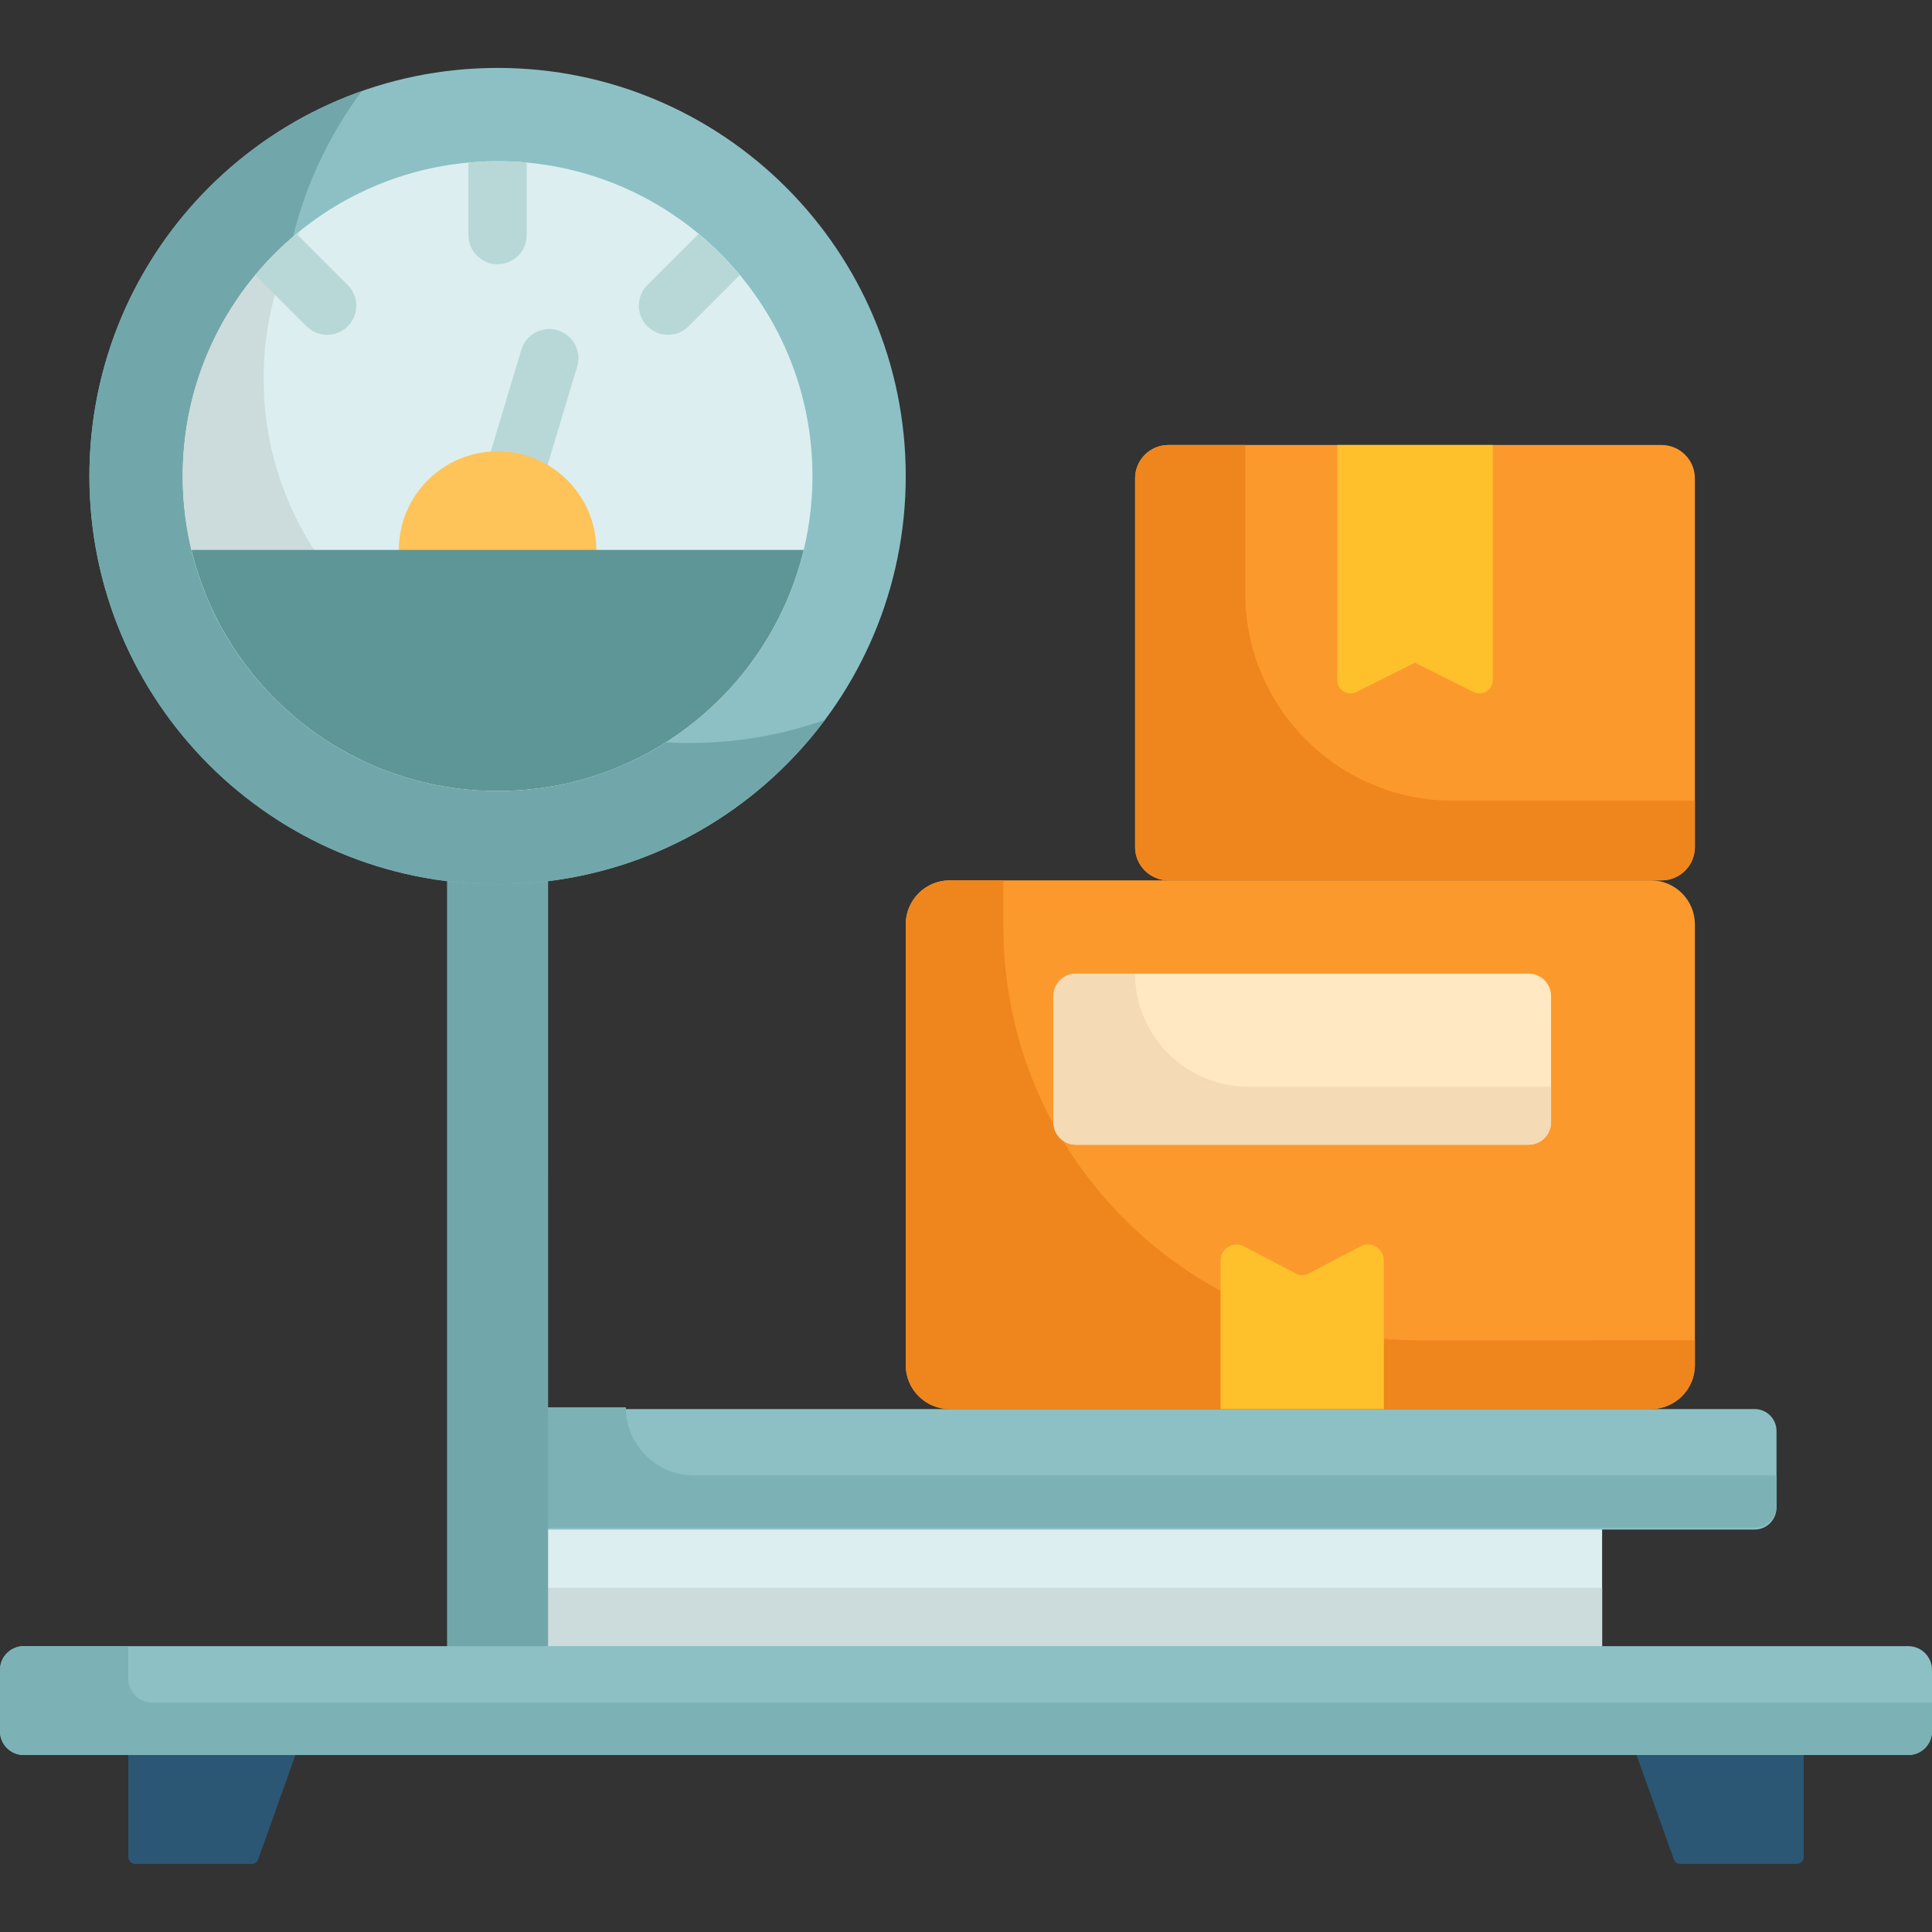 <svg height="512pt" viewBox="0 -18 512 512" width="512pt" xmlns="http://www.w3.org/2000/svg"><rect x="0" y="-18" width="512" height="512" fill="#333333" stroke="none"/><path d="m131.863 371.379h292.715v62.844h-292.715zm0 0" fill="#dceeef"/><path d="m131.863 402.801h292.715v31.422h-292.715zm0 0" fill="#ccdbdb"/><path d="m470.793 361.211v20.336c0 3.207-2.598 5.801-5.801 5.801h-333.129v-31.934h333.129c3.203 0 5.801 2.594 5.801 5.797zm0 0" fill="#8cc0c5"/><path d="m458.574 372.988h-274.688c-9.957 0-18.027-8.074-18.027-18.027h-33.996v31.934h333.129c3.203 0 5.801-2.598 5.801-5.801v-8.105zm0 0" fill="#7cb2b5"/><path d="m145.254 387.348v43.27h-26.781v-230.555c4.387.543 8.859.824 13.391.824s9.004-.281 13.391-.824zm0 0" fill="#71a7aa"/><path d="m33.996 431.102v43.027c0 1 .812 1.816 1.812 1.816h30.906c.762 0 1.453-.484 1.711-1.207l9.867-27.641v-15.996zm0 0" fill="#2b5775"/><path d="m433.707 432.676v14.422l9.867 27.641c.258.723.949 1.207 1.711 1.207h30.906c1 0 1.812-.816 1.812-1.816v-41.453zm0 0" fill="#2b5775"/><path d="m240.031 108.168c0 59.742-48.43 108.172-108.168 108.172s-108.168-48.43-108.168-108.172c0-59.738 48.43-108.168 108.168-108.168s108.168 48.43 108.168 108.168zm0 0" fill="#8cc0c5"/><path d="m182.676 178.898c-59.738 0-108.168-48.426-108.168-108.168 0-24.219 7.961-46.578 21.406-64.605-42.066 14.82-72.219 54.906-72.219 102.043 0 59.742 48.426 108.172 108.168 108.172 35.523 0 67.043-17.125 86.762-43.566-11.246 3.965-23.344 6.125-35.949 6.125zm0 0" fill="#71a7aa"/><path d="m215.309 108.168c0 46.086-37.359 83.445-83.445 83.445-46.086 0-83.445-37.359-83.445-83.445 0-46.086 37.359-83.445 83.445-83.445 46.086 0 83.445 37.359 83.445 83.445zm0 0" fill="#dceeef"/><path d="m153.285 165.758c-46.086 0-83.445-37.359-83.445-83.445 0-14.164 3.543-27.496 9.77-39.184-19.012 15.297-31.191 38.742-31.191 65.039 0 46.086 37.359 83.445 83.445 83.445 31.922 0 59.645-17.93 73.676-44.262-14.301 11.508-32.469 18.406-52.254 18.406zm0 0" fill="#ccdbdb"/><path d="m145.637 69.191c.707.008 1.422.113 2.133.328 4.09 1.223 6.414 5.527 5.191 9.613-4.75 15.879-12.277 40.789-12.277 40.789l-14.793-4.465c.004-.004 7.52-24.891 12.266-40.75 1.008-3.379 4.125-5.551 7.48-5.516zm0 0" fill="#b8d8d8"/><path d="m158.027 127.77c0 14.449-11.715 26.16-26.16 26.16-14.449 0-26.164-11.711-26.164-26.16s11.715-26.16 26.164-26.16c14.445 0 26.16 11.711 26.16 26.16zm0 0" fill="#fec359"/><path d="m50.75 127.742c8.809 36.637 41.773 63.871 81.113 63.871 39.34 0 72.301-27.234 81.113-63.871zm0 0" fill="#5e9596"/><g fill="#b8d8d8"><path d="m124.168 25.09c-.016.219-.031.441-.031.664v18.543c0 4.27 3.461 7.727 7.727 7.727s7.727-3.457 7.727-7.727v-18.543c0-.223-.016-.445-.035-.664-2.535-.23-5.094-.367-7.691-.367-2.598 0-5.16.137-7.695.367zm0 0"/><path d="m67.672 54.859c.145.168.293.336.453.496l13.109 13.113c1.512 1.508 3.488 2.262 5.465 2.262 1.977 0 3.953-.754 5.461-2.262 3.02-3.02 3.02-7.91 0-10.926l-13.109-13.113c-.16-.16-.328-.309-.496-.449-3.953 3.285-7.598 6.926-10.883 10.879zm0 0"/><path d="m196.051 54.859c-3.285-3.953-6.926-7.594-10.875-10.879-.172.141-.34.289-.5.449l-13.113 13.113c-3.016 3.016-3.016 7.91 0 10.926 1.512 1.508 3.488 2.262 5.465 2.262 1.977 0 3.953-.754 5.465-2.262l13.109-13.113c.16-.16.309-.328.449-.496zm0 0"/></g><path d="m505.727 418.254c3.461 0 6.273 2.812 6.273 6.273v16.297c0 3.461-2.812 6.273-6.273 6.273h-499.453c-3.461 0-6.273-2.812-6.273-6.273v-16.297c0-3.461 2.812-6.273 6.273-6.273zm0 0" fill="#8cc0c5"/><path d="m112.289 433.191h-72.02c-3.461 0-6.273-2.812-6.273-6.273v-8.664h-27.723c-3.461 0-6.273 2.812-6.273 6.273v16.297c0 3.461 2.812 6.273 6.273 6.273h499.453c3.461 0 6.273-2.812 6.273-6.273v-7.633zm0 0" fill="#7cb2b5"/><path d="m449.16 108.758v97.723c0 4.871-3.957 8.828-8.828 8.828h-130.691c-4.871 0-8.828-3.957-8.828-8.828v-97.723c0-4.875 3.957-8.832 8.828-8.832h130.691c4.871 0 8.828 3.957 8.828 8.832zm0 0" fill="#fc992d"/><path d="m385.055 194.191c-30.398 0-55.043-24.645-55.043-55.043v-39.223h-20.371c-4.875 0-8.828 3.953-8.828 8.832v97.723c0 4.875 3.953 8.828 8.828 8.828h130.691c4.875 0 8.828-3.953 8.828-8.828v-12.289zm0 0" fill="#ef861d"/><path d="m449.16 226.961v116.801c0 6.438-5.215 11.652-11.652 11.652h-185.824c-6.438 0-11.652-5.215-11.652-11.652v-116.801c0-6.441 5.215-11.652 11.652-11.652h185.824c6.438 0 11.652 5.211 11.652 11.652zm0 0" fill="#fc992d"/><path d="m375.465 337.172c-60.504 0-109.555-49.051-109.555-109.555v-12.309h-14.227c-6.434 0-11.652 5.215-11.652 11.652v116.801c0 6.434 5.219 11.652 11.652 11.652h185.824c6.434 0 11.652-5.219 11.652-11.652v-6.59zm0 0" fill="#ef861d"/><path d="m366.746 316.02v39.395h-43.27v-39.395c0-3.164 3.367-5.203 6.172-3.73l13.793 7.223c1.039.547 2.297.547 3.34 0l13.793-7.223c2.801-1.473 6.172.566 6.172 3.73zm0 0" fill="#fec12c"/><path d="m395.59 99.926v62.316c0 2.605-2.742 4.309-5.078 3.145l-15.527-7.77-15.523 7.77c-2.34 1.164-5.078-.539-5.078-3.145v-62.316zm0 0" fill="#fec12c"/><path d="m411.043 245.965v33.461c0 3.277-2.66 5.934-5.934 5.934h-119.996c-3.277 0-5.934-2.656-5.934-5.934v-33.461c0-3.273 2.656-5.934 5.934-5.934h119.996c3.273 0 5.934 2.66 5.934 5.934zm0 0" fill="#ffe8c2"/><path d="m330.766 269.984c-16.543 0-29.953-13.41-29.953-29.953h-15.699c-3.277 0-5.934 2.656-5.934 5.934v33.461c0 3.277 2.656 5.934 5.934 5.934h119.996c3.277 0 5.934-2.656 5.934-5.934v-9.441zm0 0" fill="#f4dab5"/></svg>